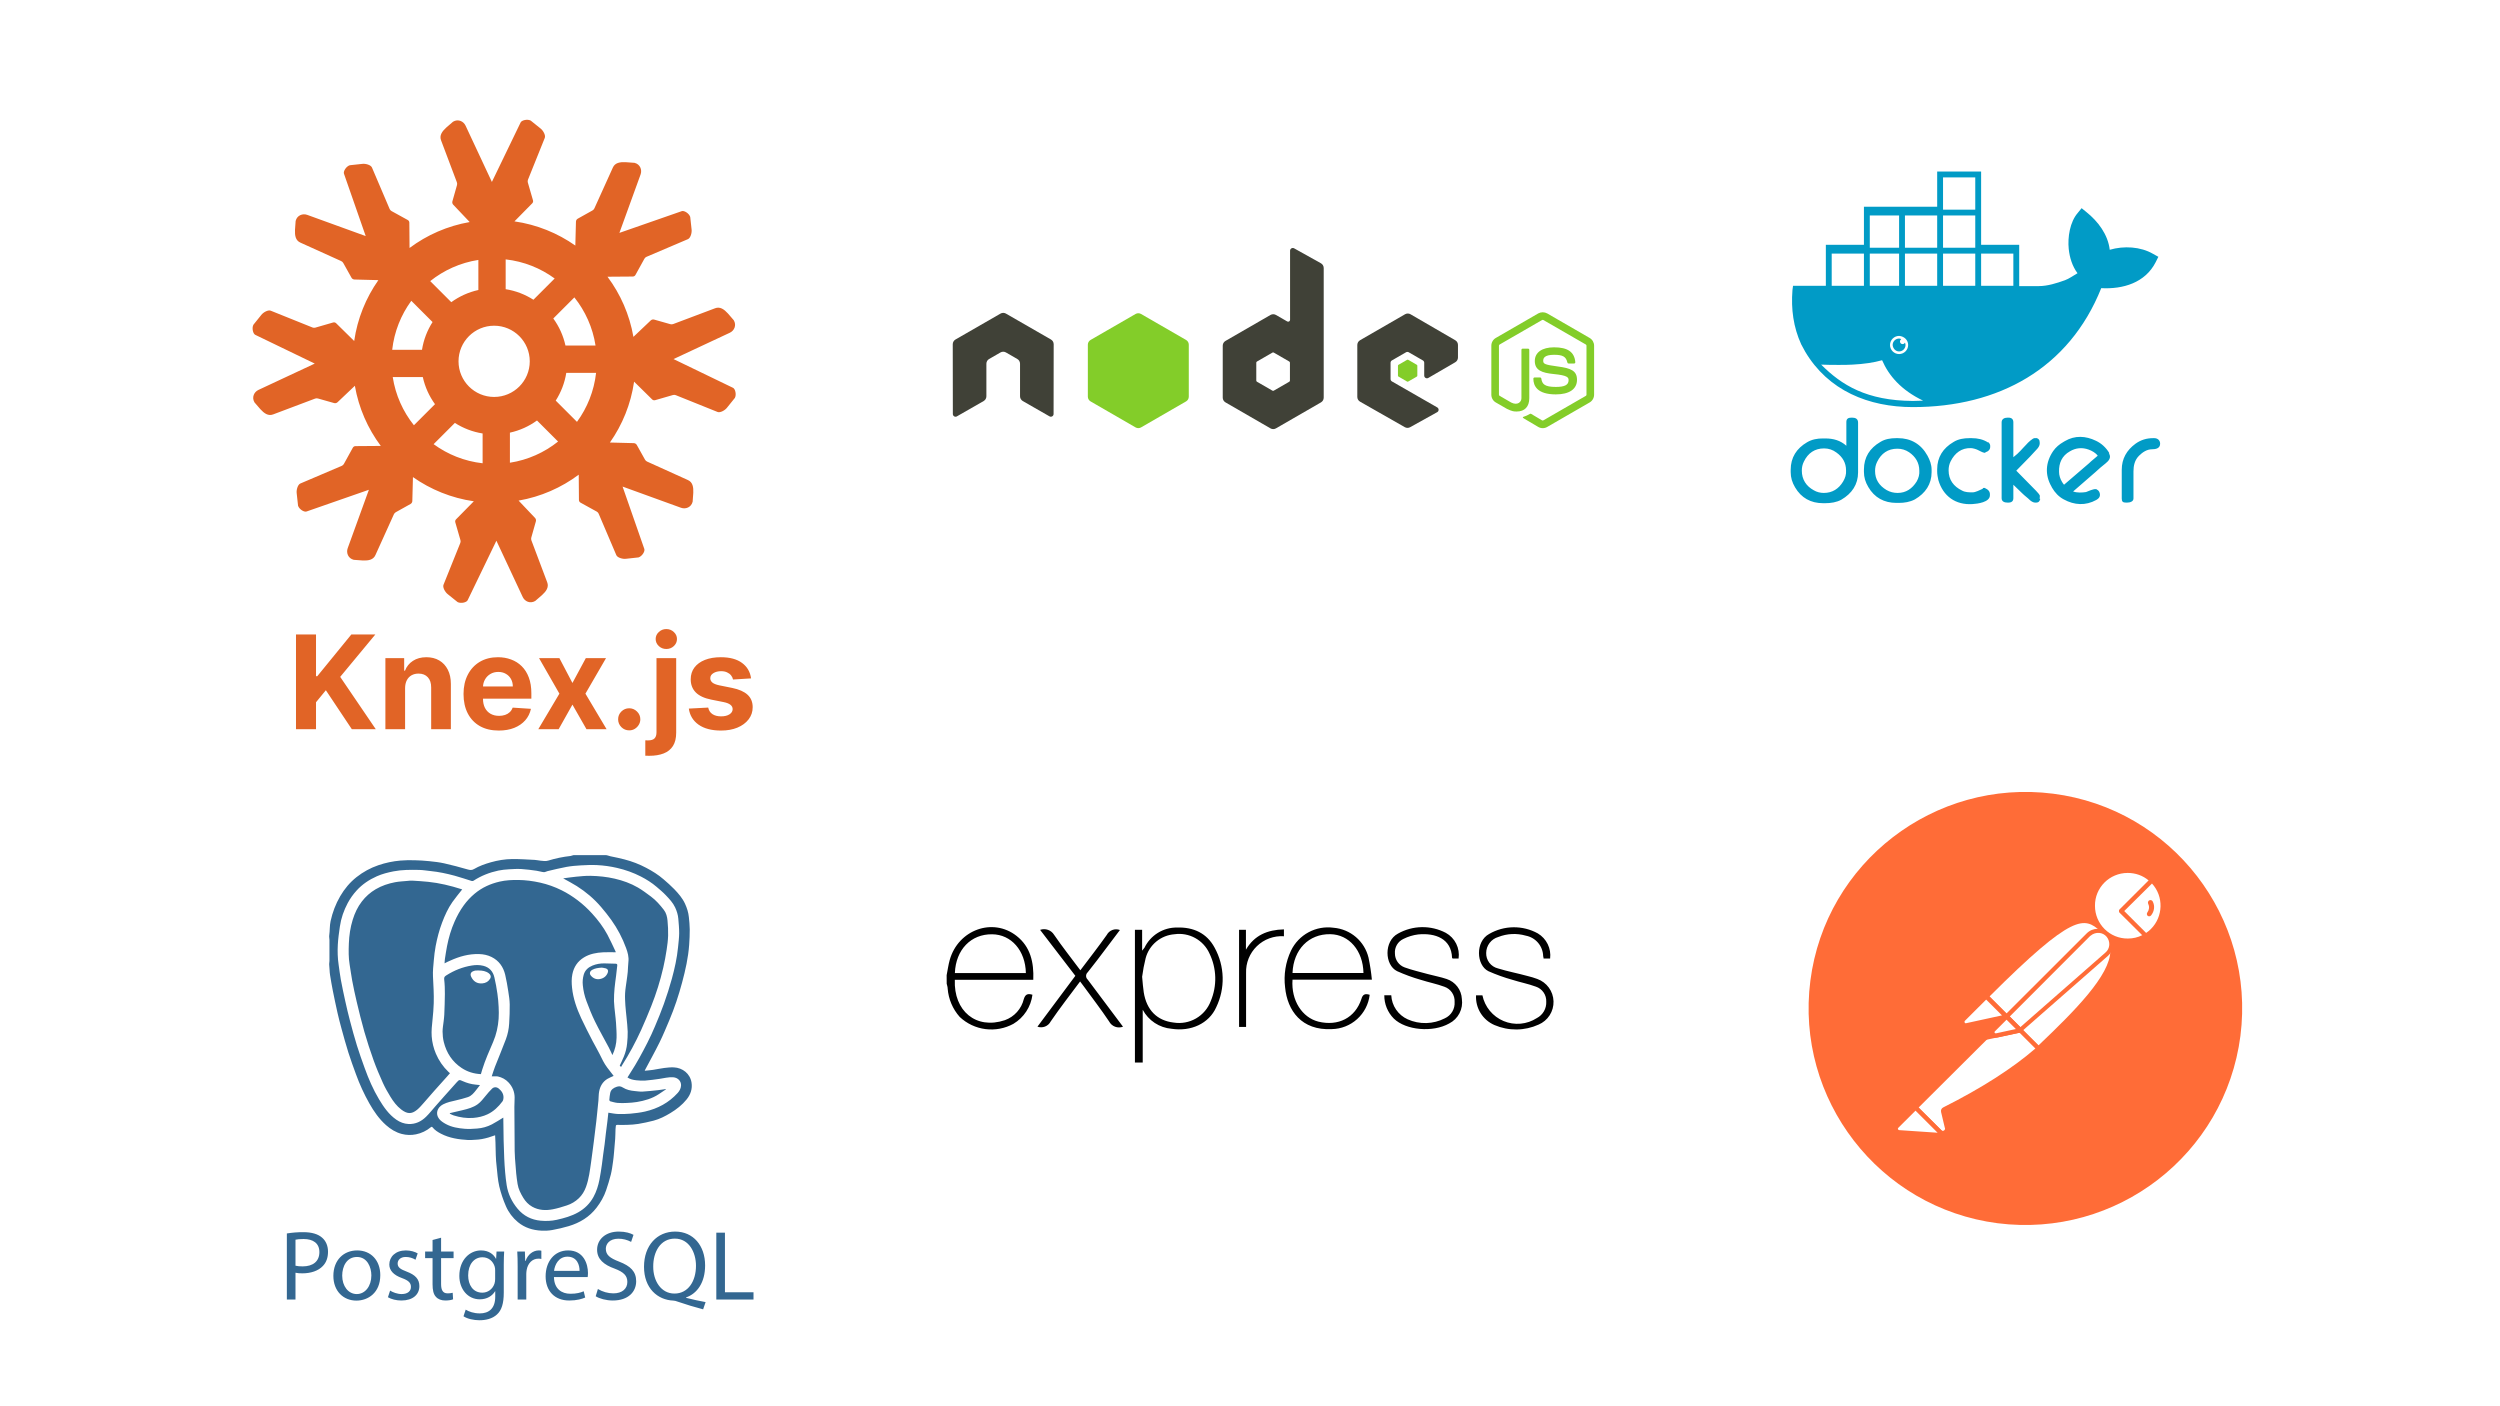 <svg width="1920" height="1080" viewBox="0 0 1920 1080" fill="none" xmlns="http://www.w3.org/2000/svg">
<rect width="1920" height="1080" fill="#1E1E1E"/>
<g clip-path="url(#clip0_0_1)">
<rect width="1920" height="1080" fill="white"/>
<path fill-rule="evenodd" clip-rule="evenodd" d="M397.769 938.61C403.019 942.952 409.174 944.804 415.818 945.146C418.566 945.29 421.394 945.155 424.098 944.663C428.387 943.884 432.664 942.905 436.836 941.648C445.332 939.085 452.674 934.655 458.155 927.501C461.278 923.423 463.842 919.014 465.488 914.139C466.848 910.116 468.125 906.053 469.142 901.937C469.944 898.693 470.343 895.345 470.829 892.031C471.154 889.84 471.351 887.625 471.553 885.413C471.881 881.824 472.224 878.241 472.461 874.644C472.628 872.142 472.622 869.628 472.719 867.123C472.751 866.358 472.874 865.6 472.947 864.841C473.009 864.135 473.366 863.892 474.087 863.903C476.618 863.941 479.155 864.006 481.684 863.892C484.517 863.766 487.37 863.643 490.159 863.177C494.128 862.512 498.066 861.671 501.96 860.657C506.554 859.453 510.77 857.3 514.83 854.851C519.553 851.994 523.865 848.646 527.354 844.33C530.398 840.574 531.84 836.221 531.104 831.472C530.038 824.572 524.24 820.052 517.499 819.744C515.056 819.633 512.577 819.891 510.146 820.198C507.201 820.573 504.301 821.235 501.365 821.672C499.338 821.977 497.284 822.111 495.263 822.322L495.207 822.059C498.986 814.919 502.924 807.861 506.498 800.625C509.243 795.07 511.587 789.319 514.01 783.606C518.023 774.149 521.226 764.402 523.88 754.491C526.42 745.005 528.594 735.416 529.282 725.572C529.558 721.644 529.748 717.697 529.722 713.763C529.704 710.622 529.364 707.479 529.051 704.35C528.693 700.764 527.609 697.365 526.109 694.096C524.135 689.783 521.067 686.247 517.842 682.89C515.261 680.2 512.419 677.751 509.604 675.302C505.587 671.81 501.069 669.018 496.382 666.542C491.068 663.72 485.439 661.537 479.612 660.038C476.062 659.143 472.488 658.341 468.895 657.633C467.618 657.375 466.329 656.719 465.043 656.719H440.82C439.944 656.719 439.077 657.293 438.195 657.39C432.398 658.022 426.674 659.204 421.101 660.92C419.021 661.562 417.122 661.187 415.145 661.002C413.627 660.861 412.136 660.472 410.618 660.396C404.844 660.108 399.063 659.692 393.286 659.754C387.755 659.812 382.279 660.727 376.927 662.244C372.447 663.521 368.062 665.071 364.042 667.43C362.325 668.438 360.96 668.247 359.182 667.737C353.209 665.988 347.185 664.421 341.117 663.038C337.335 662.191 333.441 661.764 329.577 661.365C325.869 660.98 322.146 660.748 318.418 660.671C314.779 660.592 311.117 660.595 307.493 660.917C301.725 661.43 296.067 662.602 290.565 664.494C284.501 666.568 278.833 669.66 273.808 673.638C268.681 677.695 264.567 682.644 261.266 688.301C257.782 694.269 255.389 700.658 253.906 707.364C253.101 711 253.396 714.738 252.843 718.43C252.673 719.572 253.016 720.721 253.016 721.869V737.938C253.016 739.005 252.702 740.074 252.837 741.146C253.168 743.722 253.054 746.317 253.49 748.875C254.176 752.924 254.794 756.958 255.626 760.978C256.789 766.594 257.899 772.204 259.188 777.794C260.126 781.863 261.143 785.909 262.259 789.932C263.958 796.078 265.616 802.233 267.541 808.307C269.331 813.952 271.37 819.516 273.406 825.082C276.196 832.779 279.616 840.233 283.631 847.368C287.132 853.553 291.125 859.345 296.486 864.105C300.022 867.246 303.951 869.657 308.524 870.864C312.097 871.813 315.841 871.917 319.461 871.169C323.657 870.316 327.577 868.439 330.872 865.705C331.259 865.392 331.678 865.148 332.138 865.729C333.878 867.932 336.204 869.402 338.639 870.671C345.207 874.099 352.364 875.127 359.633 875.543C361.396 875.643 363.172 875.391 364.944 875.344C368.404 875.247 371.762 874.573 375.063 873.618C376.798 873.117 378.488 872.479 380.252 871.887C380.343 873.765 380.46 875.569 380.519 877.377L380.762 887.229C380.809 888.729 380.867 890.229 381.005 891.724C381.362 895.573 381.711 899.423 382.171 903.261C382.487 905.906 382.821 908.569 383.442 911.153C384.691 916.361 386.399 921.447 388.546 926.353C390.601 931.114 393.763 935.316 397.769 938.61ZM387.248 889.485C387.04 884.859 386.885 880.231 386.782 875.602C386.659 869.912 386.618 864.22 386.539 858.53L386.524 858.313C383.633 860.051 380.782 861.949 377.768 863.517C374.231 865.354 370.394 866.417 366.418 866.719C363.304 866.953 360.143 867.167 357.043 866.921C351.957 866.508 346.871 865.714 342.318 863.206C340.473 862.189 338.545 860.95 337.271 859.33C334.221 855.437 335.683 850.518 340.282 848.15C343.461 846.51 346.93 845.827 350.375 845.03C353.374 844.35 356.342 843.539 359.27 842.599C362.158 841.652 363.98 839.309 365.782 837.009L368.636 833.341L365.205 832.983C361.801 832.667 358.552 831.727 355.446 830.35C352.792 829.175 352.751 829.046 350.8 831.161C347.548 834.691 344.384 838.31 341.193 841.901C338.847 844.544 336.518 847.201 334.177 849.853C331.868 852.475 329.7 855.243 327.207 857.681C323.51 861.302 319.051 863.479 313.73 863.232C310.317 863.074 307.194 861.879 304.382 859.925C298.584 855.888 294.679 850.233 291.119 844.301C286.563 836.695 283.063 828.595 280.071 820.274C278 814.521 275.917 808.764 274.112 802.928C272.146 796.585 270.421 790.169 268.725 783.747C267.441 778.904 266.305 774.021 265.221 769.128C263.973 763.567 262.818 757.985 261.758 752.385C261.052 748.603 260.645 744.765 260.073 740.959C259.303 735.823 259.162 730.646 259.443 725.493C259.692 720.85 260.357 716.221 261.02 711.609C261.937 705.229 264.04 699.208 267.063 693.521C268.929 690.056 271.214 686.835 273.869 683.93C278.234 679.099 283.517 675.609 289.394 672.987C293.498 671.156 297.837 670.058 302.258 669.193C308.82 667.916 315.441 667.969 322.063 668.104C324.957 668.165 327.843 668.689 330.734 668.979C336.963 669.598 343.065 670.91 349.092 672.524C353.486 673.702 357.79 675.231 362.144 676.556C362.577 676.688 363.219 676.676 363.579 676.444C369.482 672.589 375.931 670.046 382.795 668.59C385.399 668.039 388.089 667.796 390.752 667.626C393.986 667.424 397.253 667.23 400.481 667.421C404.363 667.644 408.233 668.215 412.092 668.742C413.967 669 415.795 669.647 417.67 669.823C418.572 669.908 419.524 669.255 420.474 669.032C425.319 667.91 430.145 666.665 435.034 665.783C438.673 665.127 442.394 664.816 446.091 664.605C450.222 664.368 454.376 664.195 458.501 664.395C463.716 664.646 468.893 665.388 474.002 666.577C480.336 668.051 486.406 670.189 492.181 673.16C496.496 675.384 500.595 677.956 504.289 681.12C506.709 683.197 509.188 685.245 511.37 687.56C514.065 690.413 516.813 693.264 518.507 696.917C519.781 699.674 520.689 702.527 520.941 705.542C521.252 709.295 521.63 713.06 521.598 716.818C521.565 720.41 521.073 723.999 520.728 727.585C519.934 735.753 518.161 743.745 516.002 751.632C514.2 758.146 512.159 764.592 509.882 770.956C507.805 776.824 505.405 782.584 502.982 788.323C501.197 792.573 499.258 796.756 497.17 800.865C493.203 808.635 489.078 816.325 484.306 823.649C483.482 824.912 482.7 826.207 481.897 827.499C483.98 828.902 486.339 829.397 488.712 829.655C490.971 829.898 493.273 830.048 495.529 829.878C499.142 829.608 502.742 829.093 506.334 828.592C509.891 828.094 513.374 827.083 517.03 827.35C520.675 827.616 523.288 830.388 523.039 833.804C522.881 835.966 521.888 837.82 520.452 839.405C513.67 846.888 505.156 851.423 495.418 853.658C491.718 854.508 487.903 854.944 484.115 855.299C480.88 855.584 477.63 855.661 474.386 855.527C472.007 855.439 469.648 854.895 467.217 854.543C466.971 856.767 466.739 859.084 466.458 861.393L465.324 870.249C464.981 873.056 464.715 875.874 464.36 878.681C464.015 881.405 463.584 884.115 463.221 886.837C462.884 889.371 462.635 891.92 462.254 894.451C461.677 898.33 461.123 902.218 460.364 906.067C459.456 910.667 458.067 915.12 455.791 919.271C453.02 924.337 449.091 928.195 444.087 931.052C438.931 933.996 433.291 935.528 427.581 936.812C423.532 937.723 419.369 937.869 415.271 937.497C408.166 936.855 402.102 933.817 397.517 928.307C393.143 923.048 390.181 917.024 389.123 910.201C388.625 906.955 388.238 903.692 387.963 900.419C387.646 896.78 387.407 893.135 387.248 889.485ZM395.234 842.745C395.278 845.177 395.026 847.608 395.038 850.04C395.088 861.357 395.17 872.678 395.267 883.998C395.284 885.847 395.375 887.701 395.507 889.547C395.785 893.414 396.061 897.284 396.436 901.14C396.705 903.879 397.071 906.609 397.502 909.328C398.117 913.175 399.869 916.603 401.855 919.881C403.566 922.699 405.796 925.09 408.729 926.742C413.715 929.546 419.079 929.78 424.487 928.749C428.141 928.055 431.732 926.933 435.277 925.775C438.766 924.656 441.952 922.751 444.588 920.206C447.075 917.798 448.839 914.859 450.028 911.616C452.334 905.329 453.058 898.705 454.01 892.137C454.367 889.676 454.678 887.209 455.003 884.745C455.375 881.941 455.75 879.141 456.107 876.337C456.377 874.245 456.617 872.156 456.872 870.067C457.238 867.067 457.622 864.07 457.971 861.07C458.237 858.75 458.46 856.421 458.7 854.095C459.005 851.121 459.33 848.156 459.597 845.177C459.796 842.921 459.714 840.621 460.115 838.403C460.851 834.34 462.772 830.883 466.376 828.645C467.882 827.713 469.587 827.098 471.257 826.307L470.97 825.87C469.426 823.866 467.844 821.895 466.329 819.867C463.95 816.686 462.239 813.138 460.52 809.572C458.891 806.191 456.898 802.992 455.185 799.649C452.193 793.819 449.146 788.004 446.39 782.065C442.924 774.595 440.193 766.866 439.335 758.593C438.969 755.095 438.875 751.597 439.587 748.131C440.721 742.594 443.609 738.264 448.473 735.293C452.984 732.539 458.009 731.648 463.156 731.37C466.35 731.197 469.563 731.338 472.877 731.338L472.769 730.778C470.706 726.466 468.781 722.08 466.522 717.873C463.341 711.932 459.263 706.576 454.728 701.604C451.381 697.908 447.704 694.525 443.741 691.497C439.821 688.529 435.69 685.878 431.281 683.713C426.043 681.107 420.512 679.14 414.805 677.854C409.282 676.629 403.73 675.879 398.064 675.817C393.236 675.765 388.438 675.987 383.732 677.074C376.631 678.718 370.136 681.642 364.49 686.376C361.363 688.997 358.57 691.992 356.173 695.294C353.34 699.176 351.061 703.377 349.109 707.774C346.432 713.812 344.595 720.091 343.335 726.548C342.708 729.771 342.216 733.014 341.715 736.257C341.539 737.396 341.527 738.554 341.422 739.857L343.566 738.741L345.658 737.804C352.739 734.566 360.072 732.483 367.953 732.721C371.305 732.82 374.504 733.485 377.486 734.953C383.199 737.771 386.539 742.562 387.992 748.62C388.994 752.804 389.683 757.069 390.351 761.326C390.872 764.648 391.408 768.006 391.467 771.357C391.552 776.256 391.306 781.166 391.039 786.062C390.811 790.224 389.95 794.328 388.484 798.231C385.836 805.31 382.883 812.273 380.126 819.311C379.215 821.637 378.515 824.042 377.656 826.6L381.137 826.603C381.559 826.611 381.989 826.623 382.396 826.72C385.563 827.467 388.314 828.902 390.567 831.34C393.579 834.574 395.155 838.359 395.234 842.745ZM334.745 809.186C332.95 804.961 331.867 800.469 331.54 795.891C331.235 791.572 331.748 787.277 332.193 782.977C332.621 778.813 332.984 774.63 333.107 770.452C333.315 763.576 332.853 756.718 332.524 749.848C332.328 745.758 332.803 741.618 333.166 737.52C333.494 733.828 333.904 730.128 334.604 726.489C335.773 720.384 337.329 714.366 339.541 708.533C341.636 703.002 344.05 697.62 347.448 692.771C349.783 689.443 352.426 686.341 354.966 683.089L354.21 682.819C345.939 680.194 337.531 678.138 328.88 677.244C324.793 676.819 320.688 676.573 316.59 676.327C315.33 676.254 314.053 676.424 312.79 676.544C309.664 676.846 306.497 676.963 303.421 677.549C298.186 678.545 293.161 680.221 288.512 682.948C284.397 685.369 280.79 688.564 277.889 692.355C274.646 696.548 272.457 701.288 270.89 706.339C269.038 712.301 268.153 718.438 267.916 724.629C267.708 730.058 267.605 735.516 268.543 740.924C269.237 744.946 269.703 749.016 270.471 753.026C271.503 758.495 272.661 763.939 273.945 769.354C275.8 777.1 277.657 784.852 279.857 792.504C281.961 799.831 284.331 807.094 286.909 814.271C289.013 820.128 291.447 825.876 294.011 831.545C295.681 835.239 297.702 838.796 299.823 842.253C302.076 845.927 304.643 849.413 308.117 852.079C312.509 855.442 315.904 855.967 320.369 852.272C322.279 850.693 323.894 848.736 325.558 846.876C328.197 843.923 330.746 840.882 333.377 837.914C336.726 834.138 340.115 830.399 343.481 826.635C344.193 825.841 344.882 825.021 345.573 824.218L344.422 823.213C340.271 819.248 336.978 814.474 334.745 809.186ZM461.721 696.677C464.474 699.875 467.086 703.193 469.549 706.62C474.269 713.24 478.069 720.47 480.843 728.112C482.073 731.496 483.058 734.912 482.618 738.612C482.313 741.205 482.334 743.833 482.108 746.44C481.918 748.608 481.572 750.765 481.294 752.927C480.872 756.185 480.263 759.437 480.081 762.709C479.905 765.826 480.09 768.973 480.286 772.093C480.482 775.266 480.91 778.424 481.2 781.588C481.528 785.183 481.974 788.769 482.073 792.369C482.155 795.322 481.892 798.29 481.637 801.243C481.309 804.781 480.45 808.25 479.088 811.532C478.142 813.858 477.014 816.108 475.95 818.435L476.378 818.886L477.028 819.39L477.688 818.218C483.22 809.513 488.135 800.431 492.397 791.039C495.13 784.977 497.723 778.852 500.173 772.67C503.993 763.06 507.079 753.174 509.404 743.098C510.459 738.574 511.268 733.98 511.982 729.387C512.542 725.795 513.005 722.162 513.11 718.538C513.219 714.694 513.008 710.821 512.653 706.989C512.387 704.095 511.672 701.183 509.861 698.824C506.943 695.036 503.797 691.415 499.927 688.547C496.666 686.136 493.414 683.654 489.919 681.627C484.373 678.407 478.37 676.269 472.098 674.81C465.972 673.383 459.772 672.768 453.532 672.636C449.853 672.557 446.155 672.952 442.484 673.301C439.156 673.611 435.849 674.145 432.5 674.584C436.095 676.605 439.643 678.404 442.982 680.522C450.014 684.976 456.318 690.334 461.721 696.677ZM370.373 821.373C372.644 814.107 375.74 807.164 378.737 800.186C381.172 794.522 382.499 788.561 382.941 782.432C383.161 779.411 383.103 776.353 382.953 773.323C382.807 769.953 382.498 766.591 382.027 763.251C381.397 758.991 380.683 754.729 379.675 750.548C378.582 746.024 375.828 742.872 371.105 741.709C368.231 741.003 365.372 741.032 362.463 741.492C355.364 742.608 348.866 745.225 342.813 749.057C341.595 749.827 340.921 750.451 341.135 752.194C341.58 755.897 341.677 759.659 341.659 763.395C341.636 768.683 341.41 773.971 341.211 779.256C341.146 780.976 340.897 782.692 340.71 784.406C340.429 787.031 339.881 789.653 339.898 792.275C339.916 794.977 340.191 797.739 340.848 800.355C342.931 808.652 347.337 815.438 354.564 820.228C359.009 823.175 363.925 824.657 369.324 824.941C369.682 823.702 370.013 822.533 370.373 821.373ZM361.889 750.214C360.937 748.219 361.481 746.563 363.685 745.796C364.224 745.611 364.774 745.406 365.331 745.354C366.102 745.277 366.878 745.333 367.654 745.333C370.452 745.351 373.142 745.74 375.447 747.516C376.93 748.658 377.328 750.167 376.367 751.726C375.005 753.932 372.934 755.039 370.385 755.25C366.374 755.581 363.559 753.712 361.889 750.214ZM473.144 749.484L474.055 741.501C474.187 740.435 473.627 740.142 472.73 740.115C469.909 740.039 467.091 739.937 464.27 739.89C461.094 739.831 457.997 740.341 455.056 741.548C451.792 742.893 449.308 745.043 448.291 748.597C447.547 751.215 447.312 753.952 447.6 756.659C447.996 760.848 448.945 764.965 450.421 768.905C452.395 774.158 454.458 779.408 456.928 784.441C460.27 791.253 464.05 797.851 467.601 804.56C468.547 806.35 469.35 808.222 470.337 810.311C472.331 806.155 473.419 801.623 473.53 797.016C473.627 793.204 473.325 789.384 473.103 785.572C472.965 783.24 472.634 780.92 472.408 778.594C472.095 775.354 471.614 772.11 471.538 768.861C471.465 765.557 471.699 762.234 471.98 758.933C472.244 755.774 472.766 752.637 473.144 749.484ZM466.789 746.924C465.74 749.815 463.502 751.45 460.596 751.928C457.889 752.376 455.516 751.377 453.752 749.215C452.495 747.677 452.976 745.857 454.859 744.814C457.021 743.619 459.397 743.317 462.201 743.136C462.966 743.273 464.108 743.394 465.198 743.701C466.777 744.146 467.363 745.342 466.789 746.924ZM383.006 835.995C381.459 834.729 379.408 834.656 377.938 836.045C376.109 837.773 374.501 839.748 372.893 841.693C371.038 843.943 369.292 846.281 366.901 848.024C363.418 850.559 359.349 851.607 355.265 852.601C352.019 853.392 348.755 854.127 345.5 854.883L345.459 855.305C346.426 855.75 347.36 856.31 348.371 856.629C353.337 858.199 358.391 858.984 363.641 858.539C367.426 858.214 371.035 857.388 374.454 855.768C379.162 853.538 382.786 850.002 385.865 845.895C386.381 845.209 386.615 844.195 386.674 843.311C386.882 840.188 385.297 837.864 383.006 835.995ZM473.665 834.642C471.23 835.459 469.25 836.704 468.661 839.338C468.26 841.119 468.113 842.962 467.958 844.787C467.929 845.109 468.33 845.701 468.635 845.783C470.51 846.278 472.396 846.861 474.312 847.034C476.671 847.248 479.067 847.181 481.44 847.063C484.001 846.935 486.579 846.768 489.104 846.346C495.049 845.344 500.806 843.721 505.915 840.346C507.761 839.13 509.583 837.888 511.417 836.651L511.265 836.391C509.311 836.681 507.362 837.035 505.399 837.243C501.403 837.671 497.404 838.122 493.394 838.354C491.457 838.465 489.494 838.093 487.543 837.935C484.268 837.668 481.068 836.941 478.3 835.189C476.703 834.182 475.367 834.07 473.665 834.642Z" fill="#336791"/>
<path d="M220.306 947.297C224.512 946.615 228.768 946.283 233.029 946.307C239.577 946.307 244.379 947.83 247.426 950.572C250.244 953.01 251.92 956.742 251.92 961.315C251.92 965.962 250.546 969.618 247.956 972.284C244.452 976.017 238.739 977.921 232.265 977.921C230.284 977.921 228.456 977.845 226.936 977.464V998.033H220.306V947.297ZM226.936 972.053C228.383 972.434 230.211 972.586 232.42 972.586C240.415 972.586 245.293 968.701 245.293 961.617C245.293 954.838 240.494 951.562 233.182 951.562C230.287 951.562 228.078 951.791 226.936 952.096V972.053ZM292.062 979.289C292.062 992.924 282.614 998.868 273.702 998.868C263.724 998.868 256.03 991.556 256.03 979.898C256.03 967.559 264.104 960.322 274.312 960.322C284.902 960.319 292.062 968.016 292.062 979.289ZM262.812 979.67C262.812 987.744 267.459 993.838 274.01 993.838C280.408 993.838 285.204 987.82 285.204 979.518C285.204 973.271 282.084 965.35 274.159 965.35C266.234 965.35 262.812 972.662 262.812 979.67ZM299.601 991.172C301.581 992.467 305.085 993.838 308.437 993.838C313.312 993.838 315.597 991.4 315.597 988.354C315.597 985.154 313.695 983.402 308.741 981.574C302.114 979.213 298.991 975.557 298.991 971.139C298.991 965.197 303.79 960.322 311.712 960.322C315.444 960.322 318.723 961.389 320.779 962.607L319.104 967.482C316.836 966.085 314.225 965.347 311.563 965.35C307.602 965.35 305.393 967.635 305.393 970.377C305.393 973.424 307.604 974.795 312.403 976.623C318.802 979.061 322.077 982.26 322.077 987.744C322.077 994.219 317.05 998.789 308.29 998.789C304.253 998.789 300.521 997.799 297.931 996.275L299.601 991.172ZM338.756 950.569V961.157H348.351V966.261H338.756V986.142C338.756 990.712 340.048 993.302 343.783 993.302C345.093 993.321 346.399 993.167 347.668 992.845L347.973 997.872C346.681 998.405 344.621 998.786 342.034 998.786C338.911 998.786 336.395 997.796 334.795 995.968C332.894 993.987 332.205 990.712 332.205 986.37V966.261H326.492V961.157H332.205V952.321L338.756 950.569ZM387.201 961.16C387.046 963.826 386.896 966.797 386.896 971.291V992.695C386.896 1001.15 385.221 1006.33 381.641 1009.53C378.061 1012.88 372.881 1013.95 368.234 1013.95C363.816 1013.95 358.941 1012.88 355.968 1010.9L357.644 1005.8C360.081 1007.32 363.89 1008.69 368.46 1008.69C375.315 1008.69 380.343 1005.11 380.343 995.821V991.708H380.19C378.134 995.136 374.173 997.878 368.46 997.878C359.319 997.878 352.769 990.108 352.769 979.898C352.769 967.406 360.919 960.322 369.374 960.322C375.775 960.322 379.279 963.674 380.879 966.721H381.031L381.336 961.16H387.201ZM380.27 975.709C380.27 974.566 380.193 973.576 379.889 972.662C378.67 968.777 375.395 965.578 370.52 965.578C364.118 965.578 359.551 970.986 359.551 979.518C359.551 986.754 363.207 992.771 370.443 992.771C374.557 992.771 378.289 990.182 379.736 985.916C380.117 984.773 380.272 983.479 380.272 982.336V975.709H380.27ZM397.558 972.662C397.558 968.32 397.481 964.588 397.253 961.16H403.121L403.347 968.396H403.651C405.327 963.445 409.364 960.322 413.858 960.322C414.62 960.322 415.15 960.398 415.76 960.551V966.873C415.01 966.71 414.245 966.633 413.478 966.645C408.755 966.645 405.4 970.225 404.489 975.252C404.301 976.283 404.199 977.327 404.185 978.375V998.027H397.558V972.662ZM425.439 980.813C425.592 989.877 431.378 993.609 438.081 993.609C442.883 993.609 445.774 992.771 448.288 991.705L449.431 996.504C447.069 997.57 443.032 998.789 437.167 998.789C425.817 998.789 419.038 991.324 419.038 980.203C419.038 969.082 425.589 960.319 436.329 960.319C448.364 960.319 451.563 970.907 451.563 977.687C451.563 979.058 451.411 980.124 451.335 980.81H425.439V980.813ZM445.092 976.014C445.165 971.748 443.337 965.121 435.799 965.121C429.02 965.121 426.049 971.367 425.513 976.014H445.092ZM459.181 989.953C462.772 992.11 466.875 993.267 471.063 993.305C477.843 993.305 481.804 989.725 481.804 984.545C481.804 979.746 479.062 977.004 472.13 974.338C463.751 971.367 458.571 967.025 458.571 959.789C458.571 951.791 465.198 945.85 475.177 945.85C480.433 945.85 484.241 947.068 486.526 948.363L484.698 953.771C481.702 952.161 478.35 951.323 474.948 951.334C467.94 951.334 465.274 955.523 465.274 959.027C465.274 963.826 468.395 966.188 475.481 968.93C484.165 972.284 488.583 976.471 488.583 984.012C488.583 991.934 482.718 998.789 470.606 998.789C465.655 998.789 460.247 997.342 457.502 995.514L459.181 989.953ZM539.999 1005.57C533.377 1003.83 526.822 1001.85 520.347 999.627C519.28 999.246 518.214 998.865 517.224 998.865C505.036 998.408 494.601 989.42 494.601 972.891C494.601 956.437 504.655 945.85 518.519 945.85C532.458 945.85 541.525 956.666 541.525 971.824C541.525 985.002 535.432 993.457 526.9 996.428V996.732C532.004 998.027 537.564 999.246 541.906 1000.01L539.999 1005.57ZM534.515 972.129C534.515 961.846 529.186 951.255 518.29 951.255C507.093 951.255 501.608 961.614 501.685 972.738C501.608 983.631 507.626 993.457 517.985 993.457C528.576 993.457 534.515 983.859 534.515 972.129ZM550.127 946.687H556.757V992.467H578.694V998.027H550.127V946.687Z" fill="#336791"/>
<path d="M1184.8 328.828C1183.61 328.828 1182.43 328.516 1181.39 327.907L1170.5 321.464C1168.87 320.556 1169.66 320.231 1170.2 320.046C1172.37 319.29 1172.81 319.113 1175.12 317.807C1175.37 317.671 1175.68 317.72 1175.93 317.868L1184.29 322.836C1184.45 322.92 1184.62 322.963 1184.8 322.963C1184.98 322.963 1185.15 322.92 1185.31 322.836L1217.92 304.011C1218.08 303.921 1218.2 303.792 1218.29 303.637C1218.38 303.482 1218.42 303.306 1218.42 303.128V265.486C1218.42 265.305 1218.38 265.127 1218.29 264.97C1218.2 264.812 1218.07 264.68 1217.92 264.586L1185.31 245.777C1185.16 245.693 1184.99 245.648 1184.81 245.648C1184.63 245.648 1184.46 245.693 1184.31 245.777L1151.71 264.59C1151.55 264.684 1151.42 264.815 1151.33 264.972C1151.24 265.128 1151.2 265.305 1151.19 265.486V303.128C1151.19 303.49 1151.4 303.831 1151.71 303.999L1160.64 309.165C1165.49 311.585 1168.46 308.733 1168.46 305.865V268.695C1168.46 268.174 1168.88 267.759 1169.41 267.759H1173.54C1174.06 267.759 1174.49 268.174 1174.49 268.695V305.865C1174.49 312.333 1170.96 316.044 1164.83 316.044C1162.94 316.044 1161.46 316.044 1157.32 314.005L1148.77 309.082C1147.72 308.476 1146.86 307.607 1146.26 306.563C1145.66 305.519 1145.35 304.336 1145.35 303.132V265.49C1145.35 263.045 1146.65 260.764 1148.77 259.548L1181.38 240.698C1182.43 240.126 1183.61 239.826 1184.81 239.826C1186 239.826 1187.18 240.126 1188.23 240.698L1220.85 259.548C1222.96 260.768 1224.27 263.049 1224.27 265.49V303.132C1224.27 304.336 1223.95 305.519 1223.35 306.563C1222.75 307.607 1221.89 308.475 1220.85 309.082L1188.23 327.912C1187.19 328.516 1186.01 328.832 1184.8 328.828ZM1194.88 302.894C1180.6 302.894 1177.62 296.339 1177.62 290.845C1177.62 290.595 1177.72 290.356 1177.9 290.179C1178.07 290.003 1178.31 289.904 1178.56 289.904H1182.78C1183 289.903 1183.22 289.983 1183.39 290.129C1183.57 290.275 1183.68 290.478 1183.72 290.701C1184.35 294.995 1186.25 297.161 1194.88 297.161C1201.75 297.161 1204.68 295.608 1204.68 291.959C1204.68 289.855 1203.85 288.297 1193.17 287.249C1184.25 286.366 1178.73 284.397 1178.73 277.251C1178.73 270.672 1184.27 266.743 1193.57 266.743C1204.02 266.743 1209.19 270.372 1209.84 278.155C1209.85 278.286 1209.84 278.418 1209.79 278.542C1209.75 278.667 1209.68 278.781 1209.6 278.878C1209.51 278.972 1209.4 279.047 1209.28 279.098C1209.16 279.15 1209.04 279.177 1208.91 279.178H1204.67C1204.46 279.179 1204.25 279.106 1204.08 278.972C1203.91 278.838 1203.8 278.652 1203.75 278.443C1202.73 273.923 1200.27 272.48 1193.57 272.48C1186.07 272.48 1185.19 275.098 1185.19 277.05C1185.19 279.421 1186.22 280.111 1196.35 281.451C1206.37 282.778 1211.14 284.652 1211.14 291.7C1211.14 298.821 1205.22 302.894 1194.88 302.894Z" fill="#83CD29"/>
<path d="M1117.64 278.205C1118.93 277.453 1119.72 276.08 1119.72 274.588V264.915C1119.72 263.427 1118.94 262.055 1117.64 261.303L1083.27 241.348C1082.64 240.978 1081.92 240.783 1081.18 240.781C1080.45 240.78 1079.72 240.972 1079.09 241.339L1044.5 261.307C1043.87 261.674 1043.34 262.201 1042.97 262.836C1042.61 263.47 1042.42 264.19 1042.41 264.923V304.85C1042.41 306.35 1043.22 307.739 1044.53 308.482L1078.89 328.064C1080.16 328.791 1081.71 328.795 1082.99 328.088L1103.78 316.533C1104.1 316.353 1104.37 316.091 1104.56 315.773C1104.75 315.454 1104.85 315.092 1104.85 314.721C1104.85 314.351 1104.76 313.987 1104.57 313.667C1104.39 313.346 1104.12 313.08 1103.8 312.896L1069 292.924C1068.68 292.742 1068.42 292.479 1068.23 292.162C1068.05 291.844 1067.95 291.484 1067.95 291.116V278.599C1067.95 277.851 1068.35 277.165 1068.99 276.795L1079.83 270.549C1080.15 270.365 1080.51 270.268 1080.87 270.268C1081.24 270.268 1081.6 270.365 1081.91 270.549L1092.75 276.795C1093.07 276.977 1093.33 277.24 1093.52 277.556C1093.7 277.873 1093.8 278.233 1093.8 278.599V288.445C1093.8 288.813 1093.89 289.175 1094.07 289.495C1094.26 289.814 1094.52 290.079 1094.84 290.263C1095.16 290.446 1095.52 290.542 1095.89 290.541C1096.26 290.539 1096.62 290.44 1096.94 290.253L1117.64 278.205Z" fill="#404137"/>
<path d="M1080.67 276.331C1080.79 276.262 1080.93 276.226 1081.07 276.226C1081.21 276.226 1081.35 276.262 1081.47 276.331L1088.11 280.165C1088.35 280.309 1088.51 280.576 1088.51 280.859V288.523C1088.51 288.811 1088.35 289.074 1088.11 289.218L1081.47 293.048C1081.35 293.118 1081.21 293.156 1081.07 293.156C1080.93 293.156 1080.79 293.118 1080.67 293.048L1074.04 289.218C1073.91 289.148 1073.81 289.047 1073.74 288.925C1073.67 288.803 1073.63 288.664 1073.63 288.523V280.859C1073.63 280.576 1073.79 280.309 1074.04 280.165L1080.67 276.331Z" fill="#83CD29"/>
<path d="M990.669 292.275C990.669 292.645 990.472 292.99 990.147 293.179L978.271 300.025C978.113 300.118 977.933 300.167 977.749 300.167C977.566 300.167 977.386 300.118 977.227 300.025L965.351 293.179C965.193 293.087 965.061 292.955 964.97 292.797C964.878 292.638 964.83 292.458 964.829 292.275V278.558C964.829 278.188 965.031 277.839 965.351 277.65L977.227 270.795C977.386 270.7 977.567 270.65 977.751 270.65C977.936 270.65 978.117 270.7 978.275 270.795L990.156 277.65C990.313 277.743 990.443 277.876 990.534 278.036C990.625 278.195 990.673 278.375 990.673 278.558V292.275H990.669ZM993.879 190.708C993.56 190.534 993.202 190.445 992.839 190.451C992.476 190.456 992.121 190.556 991.808 190.74C991.495 190.924 991.235 191.185 991.054 191.499C990.872 191.814 990.775 192.169 990.772 192.532V245.605C990.771 245.861 990.703 246.112 990.576 246.334C990.448 246.556 990.265 246.741 990.045 246.871C989.822 246.998 989.57 247.065 989.313 247.065C989.057 247.065 988.804 246.998 988.582 246.871L979.919 241.878C979.285 241.512 978.566 241.32 977.834 241.32C977.102 241.32 976.382 241.512 975.748 241.878L941.155 261.841C940.52 262.208 939.992 262.736 939.625 263.371C939.258 264.007 939.064 264.727 939.064 265.461V305.4C939.064 306.892 939.861 308.269 941.151 309.021L975.744 328.996C977.034 329.744 978.629 329.744 979.923 328.996L1014.52 309.021C1015.16 308.653 1015.68 308.125 1016.05 307.489C1016.42 306.854 1016.61 306.134 1016.61 305.4V205.843C1016.61 204.33 1015.79 202.933 1014.47 202.193L993.879 190.708Z" fill="#404137"/>
<path d="M872.134 241.126C872.769 240.758 873.489 240.565 874.222 240.565C874.955 240.565 875.675 240.758 876.309 241.126L910.902 261.085C912.192 261.833 912.99 263.214 912.99 264.705V304.657C912.99 306.148 912.192 307.529 910.902 308.277L876.314 328.253C875.678 328.618 874.957 328.811 874.224 328.811C873.491 328.811 872.77 328.618 872.134 328.253L837.554 308.277C836.92 307.909 836.393 307.381 836.027 306.745C835.66 306.11 835.467 305.39 835.466 304.657V264.701C835.466 263.214 836.264 261.833 837.554 261.085L872.134 241.126Z" fill="#83CD29"/>
<path d="M809.228 264.372C809.228 262.868 808.439 261.488 807.14 260.744L772.56 240.842C771.979 240.505 771.324 240.318 770.653 240.296H770.296C769.625 240.318 768.97 240.506 768.389 240.842L733.805 260.744C733.168 261.112 732.64 261.641 732.273 262.278C731.906 262.915 731.713 263.637 731.713 264.372L731.787 317.959C731.787 318.707 732.177 319.401 732.831 319.763C733.143 319.952 733.502 320.053 733.868 320.053C734.234 320.053 734.593 319.952 734.906 319.763L755.453 307.993C756.751 307.221 757.544 305.861 757.544 304.369V279.335C757.544 277.839 758.333 276.462 759.628 275.714L768.381 270.676C769.013 270.304 769.735 270.11 770.468 270.113C771.183 270.113 771.915 270.294 772.552 270.676L781.297 275.714C782.591 276.462 783.388 277.839 783.388 279.335V304.369C783.388 305.861 784.19 307.229 785.48 307.993L806.027 319.763C806.344 319.944 806.702 320.038 807.067 320.038C807.432 320.037 807.791 319.94 808.107 319.758C808.423 319.575 808.685 319.313 808.868 318.997C809.051 318.682 809.148 318.324 809.15 317.959L809.228 264.372Z" fill="#404137"/>
<path d="M1566.5 382.4C1566.5 381.725 1566.73 381.05 1566.5 380.375C1566.05 379.7 1565.82 379.25 1565.38 378.8C1564.25 377.45 1563.12 376.325 1561.78 374.975L1548.5 361.475L1558.85 350.9L1564.47 344.825C1565.38 343.925 1566.5 342.125 1566.5 340.775V339.875C1566.5 337.85 1565.6 336.725 1563.57 336.275L1564.03 336.5H1562.45C1561.1 336.5 1557.27 340.1 1556.38 341.225C1553 344.6 1550.75 347.75 1546.25 351.125V324.35C1546.25 321.875 1544.9 320.75 1542.43 320.75H1541.75C1539.27 320.75 1537.25 321.875 1537.25 324.35V382.625C1537.25 385.1 1539.27 386 1541.75 386H1542.43C1544.9 386 1546.25 384.875 1546.25 382.625V372.275L1553 378.8C1555.02 380.825 1557.05 382.175 1558.85 383.975C1559.75 384.875 1561.55 386 1562.9 386H1563.57C1565.82 386 1566.5 384.875 1566.95 383.075L1566.5 383.3V382.4ZM1654.48 336.5H1653.57C1648.62 336.5 1644.12 337.85 1640.07 340.775C1633.32 345.725 1629.5 352.25 1629.5 360.8V382.85C1629.5 385.325 1630.4 386 1632.88 386H1633.55C1636.02 386 1638.5 385.1 1638.5 382.85V362.15C1638.5 357.65 1639.4 353.375 1642.77 350C1645.48 347.3 1648.85 345.05 1652.68 345.05C1655.6 345.05 1658.98 344.375 1658.98 340.775C1658.98 338.075 1656.95 336.5 1654.48 336.5ZM1619.82 347.75C1617.35 343.7 1613.97 340.55 1609.7 338.525C1601.82 334.7 1593.5 334.25 1585.85 338.75L1584.72 339.425C1581.57 341.225 1578.88 343.475 1576.85 346.4C1571 354.95 1570.32 364.625 1575.5 373.625L1575.95 374.525C1578.2 378.35 1581.12 381.5 1584.95 383.525C1593.05 388.025 1601.83 388.475 1609.93 383.975L1610.6 383.525C1612.85 382.175 1613.3 379.925 1612.18 377.675C1611.73 376.775 1610.83 376.1 1609.93 375.65H1609.47C1607.9 375.425 1603.62 377.225 1602.05 377.9C1598.9 378.35 1595.3 378.575 1592.15 377.45L1609.25 362.6C1611.73 360.35 1614.43 357.875 1617.12 355.85C1619.38 354.05 1621.62 351.575 1619.82 348.425V347.75ZM1604.3 355.85L1585.18 372.275C1584.5 371.6 1584.05 370.7 1583.6 370.025C1582.25 367.775 1581.35 365.075 1581.35 362.375C1581.12 355.625 1583.6 350 1589.68 346.625C1594.18 343.925 1599.12 343.475 1604.07 345.275C1606.55 346.175 1609.48 347.75 1611.05 350C1608.8 352.025 1606.33 353.825 1604.3 355.85ZM1422.5 320.75H1421.83C1419.35 320.75 1418 321.65 1418 324.125V342.35C1413.5 338.3 1408.1 336.725 1401.8 336.725H1400C1395.73 336.725 1391.67 337.4 1387.85 339.65C1379.75 344.375 1375.25 351.35 1375.25 360.8V362.6C1375.25 366.875 1376.38 370.475 1378.62 374.3C1383.35 382.4 1390.78 386.45 1400 386.45H1401.8C1406.08 386.45 1410.57 385.775 1414.17 383.75C1422.27 379.025 1427 372.05 1427 362.825V324.575C1427 321.65 1424.97 320.75 1422.5 320.75ZM1415.52 369.8C1412.15 375.425 1407.2 378.575 1400.68 378.575C1397.98 378.575 1395.27 377.9 1393.02 376.55C1387.17 373.4 1383.8 368.225 1383.8 361.475C1383.8 359 1384.25 356.75 1385.38 354.5C1388.52 347.975 1393.7 344.375 1400.9 344.375C1404.5 344.375 1407.65 345.5 1410.35 347.525C1415.08 350.9 1417.77 355.4 1417.77 361.25C1418 364.4 1417.1 367.1 1415.52 369.8ZM1457.6 336.5H1456.25C1451.97 336.5 1447.7 337.175 1444.1 339.425C1436 344.15 1431.5 351.125 1431.5 360.575V362.375C1431.5 366.65 1432.62 370.25 1434.88 374.075C1439.6 382.175 1447.02 386.225 1456.47 386.225H1458.28C1462.55 386.225 1466.83 385.55 1470.65 383.525C1478.75 378.8 1483.47 371.825 1483.47 362.6V360.8C1483.47 356.75 1482.12 353.375 1480.33 350C1475.38 341 1467.5 336.5 1457.6 336.5ZM1472 369.8C1468.62 375.2 1463.9 378.575 1457.38 378.575C1454.45 378.575 1451.53 377.9 1448.83 376.325C1443.2 372.95 1440.05 368.225 1440.05 361.7C1440.05 359.225 1440.5 356.975 1441.62 354.725C1444.78 348.2 1449.95 344.6 1457.15 344.6C1460.53 344.6 1463.45 345.5 1466.15 347.3C1471.1 350.675 1474.03 355.4 1474.03 361.475C1474.25 364.175 1473.57 367.1 1472 369.8ZM1527.12 339.65L1526.9 339.875C1523.07 337.4 1518.8 336.5 1514.3 336.5H1512.5C1508.23 336.5 1503.95 337.175 1500.35 339.425C1492.25 344.15 1487.75 351.125 1487.75 360.35V362.15C1487.75 364.4 1488.2 366.425 1488.65 368.675C1492.25 381.05 1501.92 388.025 1514.97 387.125C1518.57 386.9 1528.25 385.775 1528.25 380.375V379.475C1528.25 377.45 1526.68 375.65 1524.88 375.2L1524.65 374.75H1523.07L1522.62 375.425C1520.6 376.325 1517.22 378.125 1514.97 378.125C1512.27 378.125 1509.35 378.125 1506.88 376.775C1500.35 373.625 1496.53 368.45 1496.53 361.25C1496.53 358.775 1496.97 356.525 1498.1 354.275C1501.25 347.975 1506.43 343.925 1513.62 344.15C1514.98 344.15 1517.45 344.825 1518.8 345.5C1519.93 345.95 1522.85 347.75 1524.2 347.75H1524.65L1524.88 347.3C1526.9 346.85 1528.47 345.275 1528.47 343.25V342.35C1528.47 341.45 1528.02 340.775 1527.57 340.1L1527.12 339.65ZM1386.05 269.45L1386.28 269.9C1404.05 300.05 1435.1 312.65 1469.08 312.65C1534.78 312.65 1589 283.175 1613.75 221.3C1630.4 222.2 1647.5 217.25 1655.6 201.275L1657.62 197.225L1653.57 194.975C1643.9 189.35 1631.07 188.675 1620.28 191.825C1618.93 180.125 1611.28 170 1602.28 162.8L1598.68 159.875L1595.75 163.475C1589.68 170.45 1587.88 182.15 1588.78 191.15C1589.45 197.675 1591.48 204.425 1595.53 209.825C1592.38 211.625 1589 214.1 1585.85 215.225C1579.55 217.475 1572.57 219.725 1565.82 219.725H1550.75V188H1521.5V131.75H1487.75V158.75H1431.5V188H1402.25V219.5H1377.05L1376.6 222.875C1375.48 237.275 1377.27 251.225 1383.35 264.5L1386.05 269.45ZM1521.5 194.75H1546.25V219.5H1521.5V194.75ZM1492.25 136.25H1517V161H1492.25V136.25ZM1492.25 165.5H1517V190.25H1492.25V165.5ZM1492.25 194.75H1517V219.5H1492.25V194.75ZM1463 165.5H1487.75V190.25H1463V165.5ZM1463 194.75H1487.75V219.5H1463V194.75ZM1465.47 264.95C1465.47 268.775 1462.32 271.925 1458.5 271.925C1454.68 271.925 1451.53 268.775 1451.53 264.95C1451.53 261.125 1454.68 257.975 1458.5 257.975C1462.32 258.2 1465.47 261.125 1465.47 264.95ZM1436 165.5H1458.5V190.25H1436V165.5ZM1436 194.75H1458.5V219.5H1436V194.75ZM1406.75 194.75H1431.5V219.5H1406.75V194.75ZM1412.15 280.25C1415.75 280.25 1419.35 280.25 1422.73 280.025C1431.5 279.575 1439.15 278.45 1445.45 276.65C1450.62 288.575 1460.08 299.6 1476.95 307.7L1469.08 307.925C1433.53 307.7 1414.4 295.775 1398.65 280.025C1403.37 280.25 1407.88 280.25 1412.15 280.25ZM1458.5 269.9C1461.2 269.9 1463.45 267.65 1463.45 264.95C1463.45 264.275 1463.22 263.6 1463 263.15C1462.55 263.825 1462.1 264.275 1461.2 264.275C1460.08 264.275 1459.17 263.375 1459.17 262.25C1459.17 261.575 1459.62 260.9 1460.08 260.45C1459.85 260.225 1459.18 260 1458.5 260C1455.8 260 1453.55 262.25 1453.55 264.95C1453.78 267.65 1455.8 269.9 1458.5 269.9Z" fill="#019BC6"/>
<path d="M871.621 816.041V714.068H877.156V730.109C877.81 729.399 878.414 728.644 878.964 727.85C881.226 723.155 884.779 719.201 889.208 716.454C893.636 713.706 898.756 712.277 903.967 712.336C916.582 711.959 926.825 716.628 932.85 727.85C936.683 734.821 938.793 742.608 939.003 750.561C939.212 758.514 937.516 766.401 934.055 773.565C928.444 786.142 914.587 792.393 899.75 790.096C895.133 789.703 890.688 788.159 886.82 785.607C882.953 783.055 879.786 779.575 877.608 775.485V816.041H871.621ZM877.156 750.143C877.646 755.113 877.834 758.653 878.399 762.117C880.583 775.749 888.641 783.845 901.294 785.313C907.235 786.29 913.331 785.176 918.542 782.162C923.754 779.147 927.759 774.419 929.875 768.782C932.306 762.985 933.477 756.736 933.308 750.451C933.139 744.167 931.635 737.99 928.896 732.331C926.637 727.279 922.796 723.099 917.953 720.423C913.109 717.746 907.526 716.718 902.047 717.495C896.903 717.867 892.002 719.834 888.027 723.12C884.052 726.407 881.2 730.851 879.868 735.833C878.688 740.547 877.783 745.324 877.156 750.143ZM1051.92 764C1051.08 771.18 1047.66 777.81 1042.3 782.659C1036.94 787.507 1030 790.244 1022.77 790.359C999.577 791.527 988.694 776.125 986.962 758.352C985.76 748.699 987.327 738.905 991.481 730.109C994.373 724.076 999.111 719.121 1005.01 715.959C1010.9 712.798 1017.65 711.594 1024.28 712.524C1030.58 713.058 1036.55 715.56 1041.35 719.676C1046.15 723.791 1049.53 729.312 1051.02 735.457C1052.19 741.053 1053.06 746.71 1053.61 752.402H992.648C991.518 768.519 1000.18 781.473 1012.46 784.598C1027.74 788.364 1040.81 781.736 1045.56 767.201C1046.61 763.473 1048.53 762.946 1051.92 764ZM992.648 747.243H1047.14C1046.8 730.072 1036.1 717.645 1021.61 717.457C1005.19 717.193 993.363 729.168 992.648 747.243ZM1063.14 764.377H1068.49C1068.69 768.311 1069.96 772.115 1072.18 775.37C1074.4 778.626 1077.47 781.206 1081.06 782.828C1085.57 784.857 1090.48 785.843 1095.42 785.712C1100.36 785.582 1105.21 784.339 1109.61 782.075C1112 780.995 1114.01 779.207 1115.36 776.951C1116.7 774.695 1117.33 772.081 1117.14 769.46C1117.28 766.933 1116.59 764.429 1115.17 762.329C1113.76 760.23 1111.7 758.648 1109.31 757.824C1103.43 755.64 1097.18 754.435 1091.19 752.515C1084.96 750.741 1078.87 748.513 1072.97 745.85C1063.33 741.143 1062.73 722.804 1073.65 717.005C1079.24 713.85 1085.53 712.145 1091.95 712.046C1098.37 711.947 1104.71 713.458 1110.4 716.44C1113.84 718.344 1116.63 721.252 1118.38 724.778C1120.12 728.303 1120.76 732.278 1120.19 736.172H1115.6C1115.6 735.946 1115.18 735.758 1115.18 735.532C1114.62 720.884 1102.34 716.365 1089.16 717.645C1085.23 718.13 1081.41 719.29 1077.86 721.072C1075.74 722.045 1073.96 723.654 1072.79 725.678C1071.62 727.701 1071.1 730.039 1071.31 732.369C1071.32 734.699 1072.05 736.971 1073.39 738.872C1074.74 740.773 1076.65 742.211 1078.84 742.988C1084.64 745.097 1090.7 746.452 1096.65 748.109C1101.44 749.427 1106.41 750.293 1111.04 751.875C1114.31 752.946 1117.17 754.986 1119.26 757.722C1121.34 760.459 1122.55 763.764 1122.71 767.201C1123.27 770.966 1122.63 774.811 1120.88 778.191C1119.13 781.571 1116.36 784.313 1112.96 786.029C1100.38 793.146 1079.67 791.263 1070.45 782.263C1068.11 779.912 1066.26 777.12 1065 774.051C1063.75 770.981 1063.12 767.693 1063.14 764.377ZM1190.49 736.172H1185.49C1185.49 735.494 1185.22 734.892 1185.15 734.327C1185.07 730.573 1183.7 726.961 1181.27 724.095C1178.84 721.23 1175.51 719.285 1171.82 718.587C1164.85 716.589 1157.43 716.947 1150.69 719.603C1148.03 720.367 1145.68 721.971 1144.01 724.177C1142.33 726.383 1141.41 729.071 1141.39 731.842C1141.3 734.562 1142.14 737.232 1143.79 739.4C1145.44 741.568 1147.78 743.101 1150.43 743.741C1157.96 746.076 1165.68 747.507 1173.32 749.615C1175.8 750.21 1178.24 750.952 1180.63 751.837C1184.19 753.113 1187.29 755.436 1189.52 758.501C1191.75 761.567 1193 765.232 1193.11 769.019C1193.22 772.806 1192.18 776.538 1190.14 779.727C1188.09 782.916 1185.13 785.414 1181.64 786.895C1176.33 789.308 1170.57 790.585 1164.74 790.643C1158.9 790.701 1153.12 789.54 1147.75 787.234C1143.35 785.332 1139.62 782.126 1137.09 778.046C1134.56 773.966 1133.34 769.209 1133.6 764.414H1138.49C1139.4 768.783 1141.35 772.866 1144.19 776.309C1147.03 779.751 1150.67 782.45 1154.78 784.17C1158.9 785.891 1163.37 786.583 1167.82 786.185C1172.26 785.787 1176.54 784.312 1180.29 781.887C1182.57 780.701 1184.46 778.886 1185.75 776.657C1187.03 774.428 1187.64 771.878 1187.52 769.31C1187.63 766.781 1186.92 764.284 1185.48 762.197C1184.05 760.111 1181.98 758.549 1179.57 757.749C1173.7 755.565 1167.45 754.398 1161.46 752.477C1155.2 750.731 1149.07 748.528 1143.12 745.887C1133.71 741.256 1132.96 723.068 1143.69 717.269C1149.35 713.981 1155.76 712.215 1162.31 712.142C1168.86 712.07 1175.31 713.693 1181.04 716.854C1184.32 718.812 1186.96 721.679 1188.64 725.109C1190.32 728.539 1190.96 732.382 1190.49 736.172ZM862.47 788.514C860.499 789.261 858.322 789.259 856.351 788.51C854.381 787.761 852.753 786.315 851.776 784.447C845.638 775.259 838.86 766.485 832.345 757.523L829.521 753.758C821.764 764.151 814.007 774.13 806.927 784.485C806.005 786.27 804.465 787.659 802.595 788.394C800.724 789.128 798.651 789.157 796.76 788.477L825.868 749.427L798.794 714.143C800.743 713.439 802.875 713.43 804.83 714.116C806.785 714.802 808.444 716.142 809.526 717.909C815.814 727.097 822.781 735.871 829.709 745.172C836.676 735.946 843.567 727.135 850.006 718.022C850.934 716.266 852.474 714.911 854.335 714.217C856.196 713.523 858.247 713.537 860.098 714.256L849.592 728.189C844.885 734.402 840.253 740.653 835.358 746.716C834.963 747.069 834.648 747.501 834.432 747.985C834.216 748.468 834.104 748.992 834.104 749.521C834.104 750.051 834.216 750.574 834.432 751.058C834.648 751.541 834.963 751.973 835.358 752.327C844.358 764.264 853.282 776.238 862.47 788.514ZM986.058 713.767V719.038C982.25 718.789 978.431 719.34 974.849 720.658C971.266 721.975 968 724.029 965.261 726.686C962.521 729.344 960.37 732.547 958.945 736.088C957.52 739.628 956.853 743.429 956.988 747.243V788.665H951.603V714.068H956.875V729.356C963.389 718.21 973.443 714.068 986.058 713.767ZM727.021 748.938C727.812 745.172 728.301 741.067 729.393 737.226C735.908 714.068 762.455 704.428 780.719 718.775C791.413 727.172 794.087 739.072 793.559 752.477H733.309C732.33 776.427 749.615 790.887 771.719 783.506C775.304 782.223 778.514 780.068 781.058 777.235C783.603 774.401 785.401 770.979 786.292 767.276C787.459 763.511 789.342 762.87 792.919 763.962C792.33 768.547 790.709 772.938 788.178 776.805C785.648 780.673 782.273 783.917 778.309 786.293C771.758 789.875 764.242 791.294 756.836 790.347C749.431 789.4 742.514 786.136 737.075 781.021C731.695 774.971 728.441 767.327 727.812 759.255C727.812 757.975 727.322 756.695 727.058 755.49C727.033 753.255 727.021 751.071 727.021 748.938ZM733.385 747.318H787.873C787.534 729.959 776.576 717.645 761.966 717.532C745.698 717.306 734.063 729.356 733.347 747.243L733.385 747.318Z" fill="black"/>
<g clip-path="url(#clip1_0_1)">
<path d="M1720.64 795.617C1732.29 704.499 1667.87 621.196 1576.81 609.557C1485.75 597.918 1402.01 662.266 1390.36 753.217C1378.71 844.168 1443.13 927.638 1534.19 939.443C1625.42 951.082 1708.82 886.734 1720.64 795.617Z" fill="#FF6C37"/>
<path d="M1615.6 714.974L1545.35 785.141L1525.54 765.355C1594.62 696.352 1601.45 702.337 1615.6 714.974Z" fill="white"/>
<path d="M1545.35 786.804C1544.85 786.804 1544.51 786.638 1544.18 786.305L1524.2 766.519C1523.54 765.854 1523.54 764.856 1524.2 764.191C1594.45 694.024 1601.78 700.675 1616.59 713.977C1616.93 714.309 1617.09 714.642 1617.09 715.14C1617.09 715.639 1616.93 715.972 1616.59 716.304L1546.34 786.305C1546.18 786.638 1545.68 786.804 1545.35 786.804ZM1527.87 765.355L1545.35 782.814L1613.1 715.14C1600.78 704.166 1592.46 700.841 1527.87 765.355Z" fill="#FF6C37"/>
<path d="M1565.49 805.261L1546.34 786.139L1616.59 715.972C1635.41 734.927 1607.27 765.688 1565.49 805.261Z" fill="white"/>
<path d="M1565.49 806.923C1564.99 806.923 1564.66 806.757 1564.32 806.424L1545.18 787.303C1544.85 786.971 1544.85 786.638 1544.85 786.139C1544.85 785.64 1545.01 785.308 1545.35 784.975L1615.6 714.808C1616.26 714.143 1617.26 714.143 1617.93 714.808C1622.25 718.799 1624.58 724.452 1624.42 730.271C1624.09 748.728 1603.11 772.172 1566.82 806.424C1566.32 806.757 1565.82 806.923 1565.49 806.923ZM1548.67 786.139C1559.33 796.947 1563.82 801.27 1565.49 802.933C1593.45 776.329 1620.59 749.06 1620.76 730.271C1620.92 725.948 1619.26 721.625 1616.43 718.3L1548.67 786.139Z" fill="#FF6C37"/>
<path d="M1525.87 765.854L1540.02 779.987C1540.35 780.32 1540.35 780.652 1540.02 780.985C1539.85 781.151 1539.85 781.151 1539.69 781.151L1510.39 787.469C1508.89 787.636 1507.56 786.638 1507.22 785.141C1507.06 784.31 1507.39 783.479 1507.89 782.98L1524.87 766.02C1525.2 765.688 1525.7 765.521 1525.87 765.854Z" fill="white"/>
<path d="M1509.89 789.132C1507.39 789.132 1505.56 787.137 1505.56 784.643C1505.56 783.479 1506.06 782.315 1506.89 781.483L1523.87 764.524C1524.87 763.692 1526.2 763.692 1527.2 764.524L1541.35 778.657C1542.35 779.488 1542.35 780.985 1541.35 781.982C1541.02 782.315 1540.68 782.481 1540.18 782.647L1510.89 788.966C1510.55 788.966 1510.22 789.132 1509.89 789.132ZM1525.37 767.683L1509.05 783.978C1508.72 784.31 1508.56 784.809 1508.89 785.308C1509.05 785.807 1509.55 785.973 1510.05 785.807L1537.52 779.821L1525.37 767.683Z" fill="#FF6C37"/>
<path d="M1652.72 676.066C1642.06 665.757 1624.92 666.09 1614.6 676.898C1604.28 687.705 1604.61 704.665 1615.43 714.974C1624.25 723.454 1637.57 724.951 1648.06 718.632L1629.08 699.677L1652.72 676.066Z" fill="white"/>
<path d="M1634.07 724.119C1618.26 724.119 1605.44 711.316 1605.44 695.52C1605.44 679.724 1618.26 666.921 1634.07 666.921C1641.4 666.921 1648.56 669.748 1653.88 674.902C1654.22 675.235 1654.38 675.568 1654.38 676.066C1654.38 676.565 1654.22 676.898 1653.88 677.23L1631.41 699.677L1649.06 717.302C1649.72 717.967 1649.72 718.965 1649.06 719.63C1648.89 719.796 1648.89 719.796 1648.72 719.962C1644.39 722.623 1639.23 724.119 1634.07 724.119ZM1634.07 670.413C1620.09 670.413 1608.77 681.72 1608.94 695.687C1608.94 709.654 1620.26 720.96 1634.24 720.794C1638.07 720.794 1641.9 719.962 1645.39 718.133L1627.91 700.841C1627.58 700.508 1627.41 700.176 1627.41 699.677C1627.41 699.178 1627.58 698.846 1627.91 698.513L1650.22 676.233C1645.73 672.408 1640.07 670.413 1634.07 670.413Z" fill="#FF6C37"/>
<path d="M1653.22 676.565L1652.88 676.233L1629.08 699.677L1647.89 718.466C1649.72 717.302 1651.55 715.972 1653.05 714.475C1663.71 704 1663.71 687.04 1653.22 676.565Z" fill="white"/>
<path d="M1648.06 720.295C1647.56 720.295 1647.22 720.129 1646.89 719.796L1627.91 700.841C1627.58 700.508 1627.41 700.176 1627.41 699.677C1627.41 699.178 1627.58 698.846 1627.91 698.513L1651.55 674.902C1652.22 674.237 1653.22 674.237 1653.88 674.902L1654.38 675.235C1665.54 686.375 1665.54 704.333 1654.55 715.639C1652.88 717.302 1651.05 718.799 1649.06 719.962C1648.56 720.129 1648.22 720.295 1648.06 720.295ZM1631.41 699.677L1648.22 716.471C1649.56 715.639 1650.89 714.475 1651.89 713.478C1661.37 704 1661.87 688.537 1652.72 678.56L1631.41 699.677Z" fill="#FF6C37"/>
<path d="M1618.43 717.967C1614.43 713.977 1607.94 713.977 1603.94 717.967L1541.18 780.652L1551.67 791.127L1618.09 732.932C1622.42 729.274 1622.75 722.789 1619.09 718.466C1618.76 718.3 1618.59 718.133 1618.43 717.967Z" fill="white"/>
<path d="M1551.5 792.79C1551.01 792.79 1550.67 792.624 1550.34 792.291L1539.85 781.816C1539.19 781.151 1539.19 780.153 1539.85 779.488L1602.61 716.803C1607.27 712.148 1614.76 712.148 1619.42 716.803C1624.09 721.459 1624.09 728.941 1619.42 733.597C1619.26 733.763 1619.09 733.929 1618.92 734.096L1552.5 792.291C1552.34 792.624 1552 792.79 1551.5 792.79ZM1543.51 780.652L1551.67 788.8L1616.93 731.602C1620.59 728.609 1620.92 723.122 1617.93 719.464C1614.93 715.806 1609.44 715.473 1605.77 718.466C1605.61 718.632 1605.44 718.799 1605.11 718.965L1543.51 780.652Z" fill="#FF6C37"/>
<path d="M1493.07 851.983C1492.41 852.316 1492.07 852.981 1492.24 853.646L1495.07 865.618C1495.74 867.28 1494.74 869.276 1492.91 869.775C1491.58 870.273 1490.08 869.775 1489.24 868.777L1470.93 850.653L1530.7 790.961L1551.34 791.294L1565.32 805.261C1561.99 808.087 1541.85 827.541 1493.07 851.983Z" fill="white"/>
<path d="M1491.74 871.437C1490.41 871.437 1489.08 870.938 1488.25 869.941L1470.1 851.817C1469.77 851.484 1469.6 851.152 1469.6 850.653C1469.6 850.154 1469.77 849.822 1470.1 849.489L1529.86 789.797C1530.2 789.465 1530.7 789.298 1531.03 789.298L1551.67 789.631C1552.17 789.631 1552.5 789.797 1552.84 790.13L1566.82 804.097C1567.15 804.429 1567.32 804.928 1567.32 805.427C1567.32 805.926 1567.15 806.258 1566.65 806.591L1565.49 807.588C1547.84 823.052 1523.87 838.515 1494.07 853.313L1496.9 865.119C1497.4 867.28 1496.4 869.608 1494.41 870.772C1493.41 871.271 1492.57 871.437 1491.74 871.437ZM1473.43 850.653L1490.58 867.613C1491.08 868.444 1492.07 868.777 1492.91 868.278C1493.74 867.779 1494.07 866.782 1493.57 865.95L1490.74 853.979C1490.41 852.482 1491.08 851.152 1492.41 850.487C1521.87 835.688 1545.68 820.391 1563.16 805.261L1550.84 792.956L1531.69 792.624L1473.43 850.653Z" fill="#FF6C37"/>
<path d="M1456.78 864.953L1471.1 850.653L1492.41 871.936L1458.45 869.608C1456.95 869.442 1455.95 868.112 1456.12 866.615C1456.12 865.95 1456.28 865.285 1456.78 864.953Z" fill="white"/>
<path d="M1492.41 873.433L1458.28 871.105C1455.78 870.938 1454.12 868.777 1454.29 866.283C1454.45 865.285 1454.79 864.287 1455.62 863.622L1469.93 849.323C1470.6 848.658 1471.6 848.658 1472.26 849.323L1493.57 870.606C1494.07 871.105 1494.24 871.77 1493.91 872.435C1493.57 873.1 1493.07 873.433 1492.41 873.433ZM1471.1 852.981L1457.95 866.116C1457.45 866.449 1457.45 867.28 1457.95 867.613C1458.11 867.779 1458.28 867.945 1458.61 867.945L1488.08 869.941L1471.1 852.981Z" fill="#FF6C37"/>
<path d="M1524.87 798.61C1523.87 798.61 1523.2 797.778 1523.2 796.947C1523.2 796.448 1523.37 796.116 1523.7 795.783L1539.85 779.654C1540.52 778.989 1541.52 778.989 1542.18 779.654L1552.67 790.13C1553.17 790.629 1553.34 791.127 1553.17 791.792C1553 792.291 1552.5 792.79 1551.84 792.956L1525.2 798.61C1525.04 798.61 1524.87 798.61 1524.87 798.61ZM1541.02 783.146L1530.03 794.12L1548.01 790.296L1541.02 783.146Z" fill="#FF6C37"/>
<path d="M1551.34 791.294L1533.03 795.284C1531.69 795.617 1530.36 794.785 1530.03 793.455C1529.86 792.624 1530.03 791.792 1530.7 791.127L1540.85 780.985L1551.34 791.294Z" fill="white"/>
<path d="M1532.69 796.947C1530.36 796.947 1528.53 795.118 1528.53 792.79C1528.53 791.626 1529.03 790.629 1529.7 789.797L1539.85 779.654C1540.52 778.989 1541.52 778.989 1542.18 779.654L1552.67 790.13C1553.17 790.629 1553.34 791.127 1553.17 791.792C1553 792.291 1552.5 792.79 1551.84 792.956L1533.53 796.947C1533.19 796.947 1532.86 796.947 1532.69 796.947ZM1541.02 783.146L1532.03 792.125C1531.69 792.458 1531.69 792.79 1531.86 793.123C1532.03 793.455 1532.36 793.621 1532.86 793.621L1548.18 790.296L1541.02 783.146Z" fill="#FF6C37"/>
<path d="M1653.38 692.527C1653.05 691.53 1651.89 691.031 1650.89 691.363C1649.89 691.696 1649.39 692.86 1649.72 693.858C1649.72 694.024 1649.89 694.19 1649.89 694.356C1650.89 696.352 1650.55 698.846 1649.22 700.675C1648.56 701.506 1648.72 702.67 1649.39 703.335C1650.22 704 1651.39 703.834 1652.05 703.003C1654.55 699.843 1655.05 695.853 1653.38 692.527Z" fill="#FF6C37"/>
</g>
<g clip-path="url(#clip2_0_1)">
<path fill-rule="evenodd" clip-rule="evenodd" d="M562.936 297.83L517.27 275.769L560.53 255.537C563.885 253.963 565.855 249.813 563.534 245.943L559.039 240.739C556.138 237.567 552.987 235.252 549.16 236.758L517.019 248.873C516.317 249.137 515.548 249.171 514.826 248.966L502.385 245.442C501.462 245.181 500.47 245.426 499.775 246.085L486.466 258.718C483.484 241.619 476.533 225.883 466.553 212.53L486.008 212.378C486.846 212.37 487.616 211.913 488.02 211.178L494.907 198.687C495.265 198.036 495.831 197.525 496.514 197.235L528.35 183.66C530.305 182.827 531.508 178.765 531.133 176.13L530.097 166.623C529.25 163.893 525.417 161.49 523.584 162.167L475.694 178.859L491.978 133.962C493.237 130.477 491.695 126.151 487.319 125.054L480.459 124.554C476.164 124.362 472.3 124.952 470.658 128.724L456.498 160.017C456.189 160.7 455.669 161.267 455.014 161.633L443.725 167.939C442.887 168.407 442.359 169.281 442.333 170.239L441.855 188.589C428.235 179.018 412.329 172.494 395.105 170.014L408.764 156.139C409.352 155.541 409.572 154.673 409.339 153.868L405.375 140.166C405.17 139.453 405.207 138.691 405.484 138.002L418.398 105.892C419.192 103.921 417.171 100.197 415.04 98.6L407.587 92.61C405.057 91.279 400.647 92.29 399.829 94.063L377.769 139.731L357.537 96.471C355.963 93.114 351.814 91.146 347.943 93.465L342.739 97.962C339.566 100.863 337.252 104.012 338.759 107.841L350.873 139.98C351.138 140.683 351.17 141.451 350.966 142.173L347.443 154.616C347.18 155.538 347.425 156.529 348.086 157.225L360.718 170.533C343.618 173.517 327.883 180.466 314.531 190.447L314.377 170.992C314.372 170.153 313.912 169.385 313.179 168.979L300.687 162.093C300.037 161.735 299.526 161.17 299.234 160.487L285.661 128.649C284.828 126.694 280.766 125.491 278.129 125.868L268.623 126.903C265.894 127.751 263.489 131.584 264.166 133.416L280.86 181.306L235.963 165.023C232.476 163.762 228.15 165.306 227.053 169.682L226.553 176.541C226.362 180.835 226.952 184.701 230.724 186.341L262.017 200.501C262.701 200.811 263.268 201.332 263.633 201.987L269.94 213.276C270.407 214.112 271.282 214.641 272.24 214.666L290.588 215.144C281.019 228.764 274.493 244.671 272.015 261.895L258.139 248.236C257.542 247.647 256.674 247.429 255.868 247.66L242.166 251.624C241.453 251.831 240.692 251.792 240.003 251.515L207.893 238.601C205.921 237.809 202.198 239.83 200.601 241.959L194.61 249.414C193.279 251.943 194.291 256.353 196.065 257.17L241.731 279.23L198.47 299.463C195.114 301.037 193.146 305.187 195.465 309.057L199.961 314.261C202.863 317.433 206.013 319.748 209.841 318.242L241.982 306.126C242.683 305.863 243.451 305.829 244.174 306.034L256.616 309.558C257.538 309.819 258.53 309.574 259.226 308.915L272.534 296.282C275.517 313.381 282.467 329.117 292.448 342.47L272.992 342.622C272.154 342.629 271.385 343.087 270.98 343.822L264.094 356.313C263.734 356.963 263.169 357.474 262.487 357.766L230.65 371.34C228.695 372.173 227.491 376.235 227.868 378.87L228.902 388.377C229.75 391.107 233.583 393.51 235.417 392.833L283.306 376.141L267.023 421.038C265.763 424.523 267.305 428.849 271.682 429.946L278.541 430.446C282.835 430.637 286.7 430.048 288.341 426.275L302.501 394.982C302.811 394.3 303.331 393.733 303.986 393.366L315.276 387.061C316.112 386.593 316.641 385.719 316.666 384.761L317.145 366.411C330.765 375.982 346.67 382.506 363.896 384.986L350.235 398.86C349.648 399.459 349.428 400.327 349.662 401.131L353.625 414.834C353.831 415.547 353.792 416.309 353.515 416.997L340.601 449.108C339.808 451.079 341.83 454.803 343.96 456.4L351.414 462.39C353.943 463.72 358.353 462.71 359.171 460.936L381.23 415.268L401.464 458.529C403.038 461.886 407.187 463.854 411.058 461.535L416.26 457.038C419.433 454.137 421.749 450.986 420.241 447.159L408.127 415.019C407.862 414.316 407.83 413.548 408.035 412.827L411.558 400.384C411.819 399.462 411.574 398.471 410.914 397.775L398.283 384.465C415.381 381.483 431.118 374.534 444.469 364.552L444.623 384.009C444.629 384.846 445.088 385.616 445.822 386.02L458.314 392.907C458.963 393.265 459.475 393.83 459.766 394.513L473.339 426.351C474.173 428.306 478.235 429.509 480.871 429.132L490.376 428.097C493.107 427.249 495.51 423.416 494.834 421.584L478.141 373.693L523.037 389.977C526.524 391.238 530.85 389.694 531.947 385.317L532.447 378.458C532.639 374.164 532.047 370.299 528.276 368.659L496.983 354.498C496.299 354.188 495.733 353.668 495.366 353.013L489.061 341.723C488.592 340.887 487.719 340.358 486.761 340.334L468.411 339.855C477.981 326.236 484.506 310.329 486.985 293.105L500.862 306.764C501.459 307.352 502.327 307.571 503.131 307.339L516.835 303.376C517.546 303.168 518.309 303.208 518.997 303.484L551.107 316.398C553.08 317.191 556.803 315.169 558.4 313.041L564.39 305.586C565.721 303.057 564.71 298.647 562.936 297.83ZM457.373 265.387H434.28C432.6 257.754 429.369 250.708 424.928 244.59L441.115 228.403C449.478 238.884 455.236 251.534 457.373 265.387ZM409.665 230.205C403.316 226.145 396.102 223.324 388.351 222.095V199.207C402.329 200.769 415.197 205.985 425.986 213.883L409.665 230.205ZM406.854 277.5C406.854 292.607 394.608 304.854 379.5 304.854C364.393 304.854 352.145 292.607 352.145 277.5C352.145 262.393 364.393 250.146 379.5 250.146C394.608 250.146 406.854 262.393 406.854 277.5ZM367.387 199.626V222.719C359.754 224.4 352.708 227.632 346.591 232.071L330.403 215.885C340.885 207.521 353.534 201.764 367.387 199.626ZM332.204 247.334C328.146 253.685 325.323 260.899 324.096 268.648H301.207C302.771 254.67 307.986 241.803 315.883 231.013L332.204 247.334ZM301.627 289.612H324.72C326.4 297.245 329.632 304.292 334.072 310.41L317.884 326.597C309.522 316.116 303.765 303.466 301.627 289.612ZM349.334 324.795C355.684 328.854 362.899 331.676 370.648 332.905V355.793C356.671 354.23 343.802 349.014 333.014 341.116L349.334 324.795ZM391.614 355.374V332.28C399.245 330.599 406.293 327.368 412.41 322.929L428.596 339.115C418.115 347.478 405.465 353.236 391.614 355.374ZM426.796 307.665C430.854 301.315 433.676 294.101 434.905 286.352H457.794C456.23 300.329 451.014 313.197 443.117 323.986L426.796 307.665Z" fill="#E16426"/>
</g>
<path d="M227.321 560V487.273H242.697V519.339H243.656L269.828 487.273H288.259L261.27 519.837L288.578 560H270.183L250.261 530.099L242.697 539.332V560H227.321ZM311.11 528.466V560H295.982V505.455H310.4V515.078H311.039C312.246 511.906 314.271 509.396 317.112 507.55C319.952 505.679 323.397 504.744 327.445 504.744C331.233 504.744 334.536 505.573 337.353 507.23C340.17 508.887 342.36 511.255 343.923 514.332C345.485 517.386 346.266 521.032 346.266 525.27V560H331.138V527.969C331.162 524.631 330.31 522.027 328.582 520.156C326.853 518.262 324.474 517.315 321.444 517.315C319.408 517.315 317.609 517.753 316.046 518.629C314.507 519.505 313.3 520.784 312.424 522.464C311.572 524.122 311.134 526.122 311.11 528.466ZM383.047 561.065C377.436 561.065 372.607 559.929 368.559 557.656C364.534 555.36 361.433 552.116 359.255 547.926C357.077 543.712 355.988 538.729 355.988 532.976C355.988 527.365 357.077 522.441 359.255 518.203C361.433 513.965 364.498 510.663 368.452 508.295C372.429 505.928 377.093 504.744 382.444 504.744C386.042 504.744 389.392 505.324 392.493 506.484C395.618 507.621 398.341 509.337 400.661 511.634C403.005 513.93 404.828 516.818 406.13 520.298C407.432 523.755 408.083 527.803 408.083 532.443V536.598H362.025V527.223H393.843C393.843 525.045 393.369 523.116 392.422 521.435C391.475 519.754 390.161 518.44 388.48 517.493C386.823 516.522 384.894 516.037 382.692 516.037C380.396 516.037 378.36 516.57 376.584 517.635C374.832 518.677 373.459 520.085 372.465 521.861C371.471 523.613 370.962 525.566 370.938 527.72V536.634C370.938 539.332 371.435 541.664 372.429 543.629C373.447 545.594 374.88 547.109 376.726 548.175C378.573 549.24 380.763 549.773 383.296 549.773C384.977 549.773 386.516 549.536 387.912 549.062C389.309 548.589 390.505 547.879 391.499 546.932C392.493 545.985 393.251 544.825 393.772 543.452L407.763 544.375C407.053 547.737 405.597 550.672 403.395 553.182C401.217 555.668 398.4 557.609 394.944 559.006C391.511 560.379 387.545 561.065 383.047 561.065ZM429.62 505.455L439.635 524.524L449.897 505.455H465.416L449.613 532.727L465.842 560H450.395L439.635 541.143L429.052 560H413.427L429.62 532.727L413.995 505.455H429.62ZM483.243 560.923C480.899 560.923 478.886 560.095 477.206 558.438C475.548 556.757 474.72 554.744 474.72 552.401C474.72 550.08 475.548 548.092 477.206 546.435C478.886 544.777 480.899 543.949 483.243 543.949C485.515 543.949 487.504 544.777 489.208 546.435C490.913 548.092 491.765 550.08 491.765 552.401C491.765 553.963 491.363 555.395 490.558 556.697C489.777 557.976 488.747 559.006 487.468 559.787C486.19 560.545 484.781 560.923 483.243 560.923ZM504.185 505.455H519.313V562.699C519.313 566.913 518.485 570.322 516.827 572.926C515.17 575.53 512.791 577.436 509.69 578.643C506.612 579.851 502.931 580.455 498.646 580.455C498.125 580.455 497.628 580.443 497.154 580.419C496.657 580.419 496.136 580.407 495.592 580.384V568.558C495.994 568.582 496.349 568.594 496.657 568.594C496.941 568.617 497.249 568.629 497.58 568.629C500.019 568.629 501.723 568.108 502.694 567.067C503.688 566.049 504.185 564.51 504.185 562.45V505.455ZM511.714 498.423C509.488 498.423 507.571 497.678 505.961 496.186C504.351 494.671 503.546 492.86 503.546 490.753C503.546 488.67 504.351 486.882 505.961 485.391C507.571 483.875 509.488 483.118 511.714 483.118C513.987 483.118 515.916 483.875 517.502 485.391C519.112 486.882 519.917 488.67 519.917 490.753C519.917 492.86 519.112 494.671 517.502 496.186C515.916 497.678 513.987 498.423 511.714 498.423ZM576.815 521.009L562.966 521.861C562.729 520.677 562.22 519.612 561.439 518.665C560.657 517.694 559.627 516.925 558.349 516.357C557.094 515.765 555.591 515.469 553.839 515.469C551.495 515.469 549.519 515.966 547.909 516.96C546.299 517.931 545.494 519.233 545.494 520.866C545.494 522.169 546.015 523.269 547.056 524.169C548.098 525.069 549.886 525.791 552.419 526.335L562.291 528.324C567.594 529.413 571.547 531.165 574.152 533.58C576.756 535.994 578.058 539.167 578.058 543.097C578.058 546.671 577.004 549.808 574.897 552.507C572.814 555.206 569.949 557.313 566.304 558.828C562.681 560.32 558.503 561.065 553.768 561.065C546.547 561.065 540.795 559.562 536.51 556.555C532.248 553.525 529.751 549.406 529.017 544.197L543.896 543.416C544.346 545.618 545.435 547.299 547.163 548.459C548.891 549.595 551.105 550.163 553.804 550.163C556.455 550.163 558.586 549.654 560.196 548.636C561.829 547.595 562.658 546.257 562.681 544.624C562.658 543.25 562.078 542.126 560.941 541.25C559.805 540.35 558.053 539.664 555.686 539.19L546.24 537.308C540.913 536.243 536.948 534.396 534.343 531.768C531.763 529.141 530.473 525.791 530.473 521.719C530.473 518.215 531.42 515.196 533.314 512.663C535.231 510.13 537.918 508.177 541.375 506.804C544.855 505.431 548.927 504.744 553.591 504.744C560.48 504.744 565.901 506.2 569.855 509.112C573.832 512.024 576.152 515.99 576.815 521.009Z" fill="#E16426"/>
</g>
<defs>
<clipPath id="clip0_0_1">
<rect width="1920" height="1080" fill="white"/>
</clipPath>
<clipPath id="clip1_0_1">
<rect width="333" height="343" fill="white" transform="translate(1389 603)"/>
</clipPath>
<clipPath id="clip2_0_1">
<rect width="371" height="371" fill="white" transform="translate(194 92)"/>
</clipPath>
</defs>
</svg>
